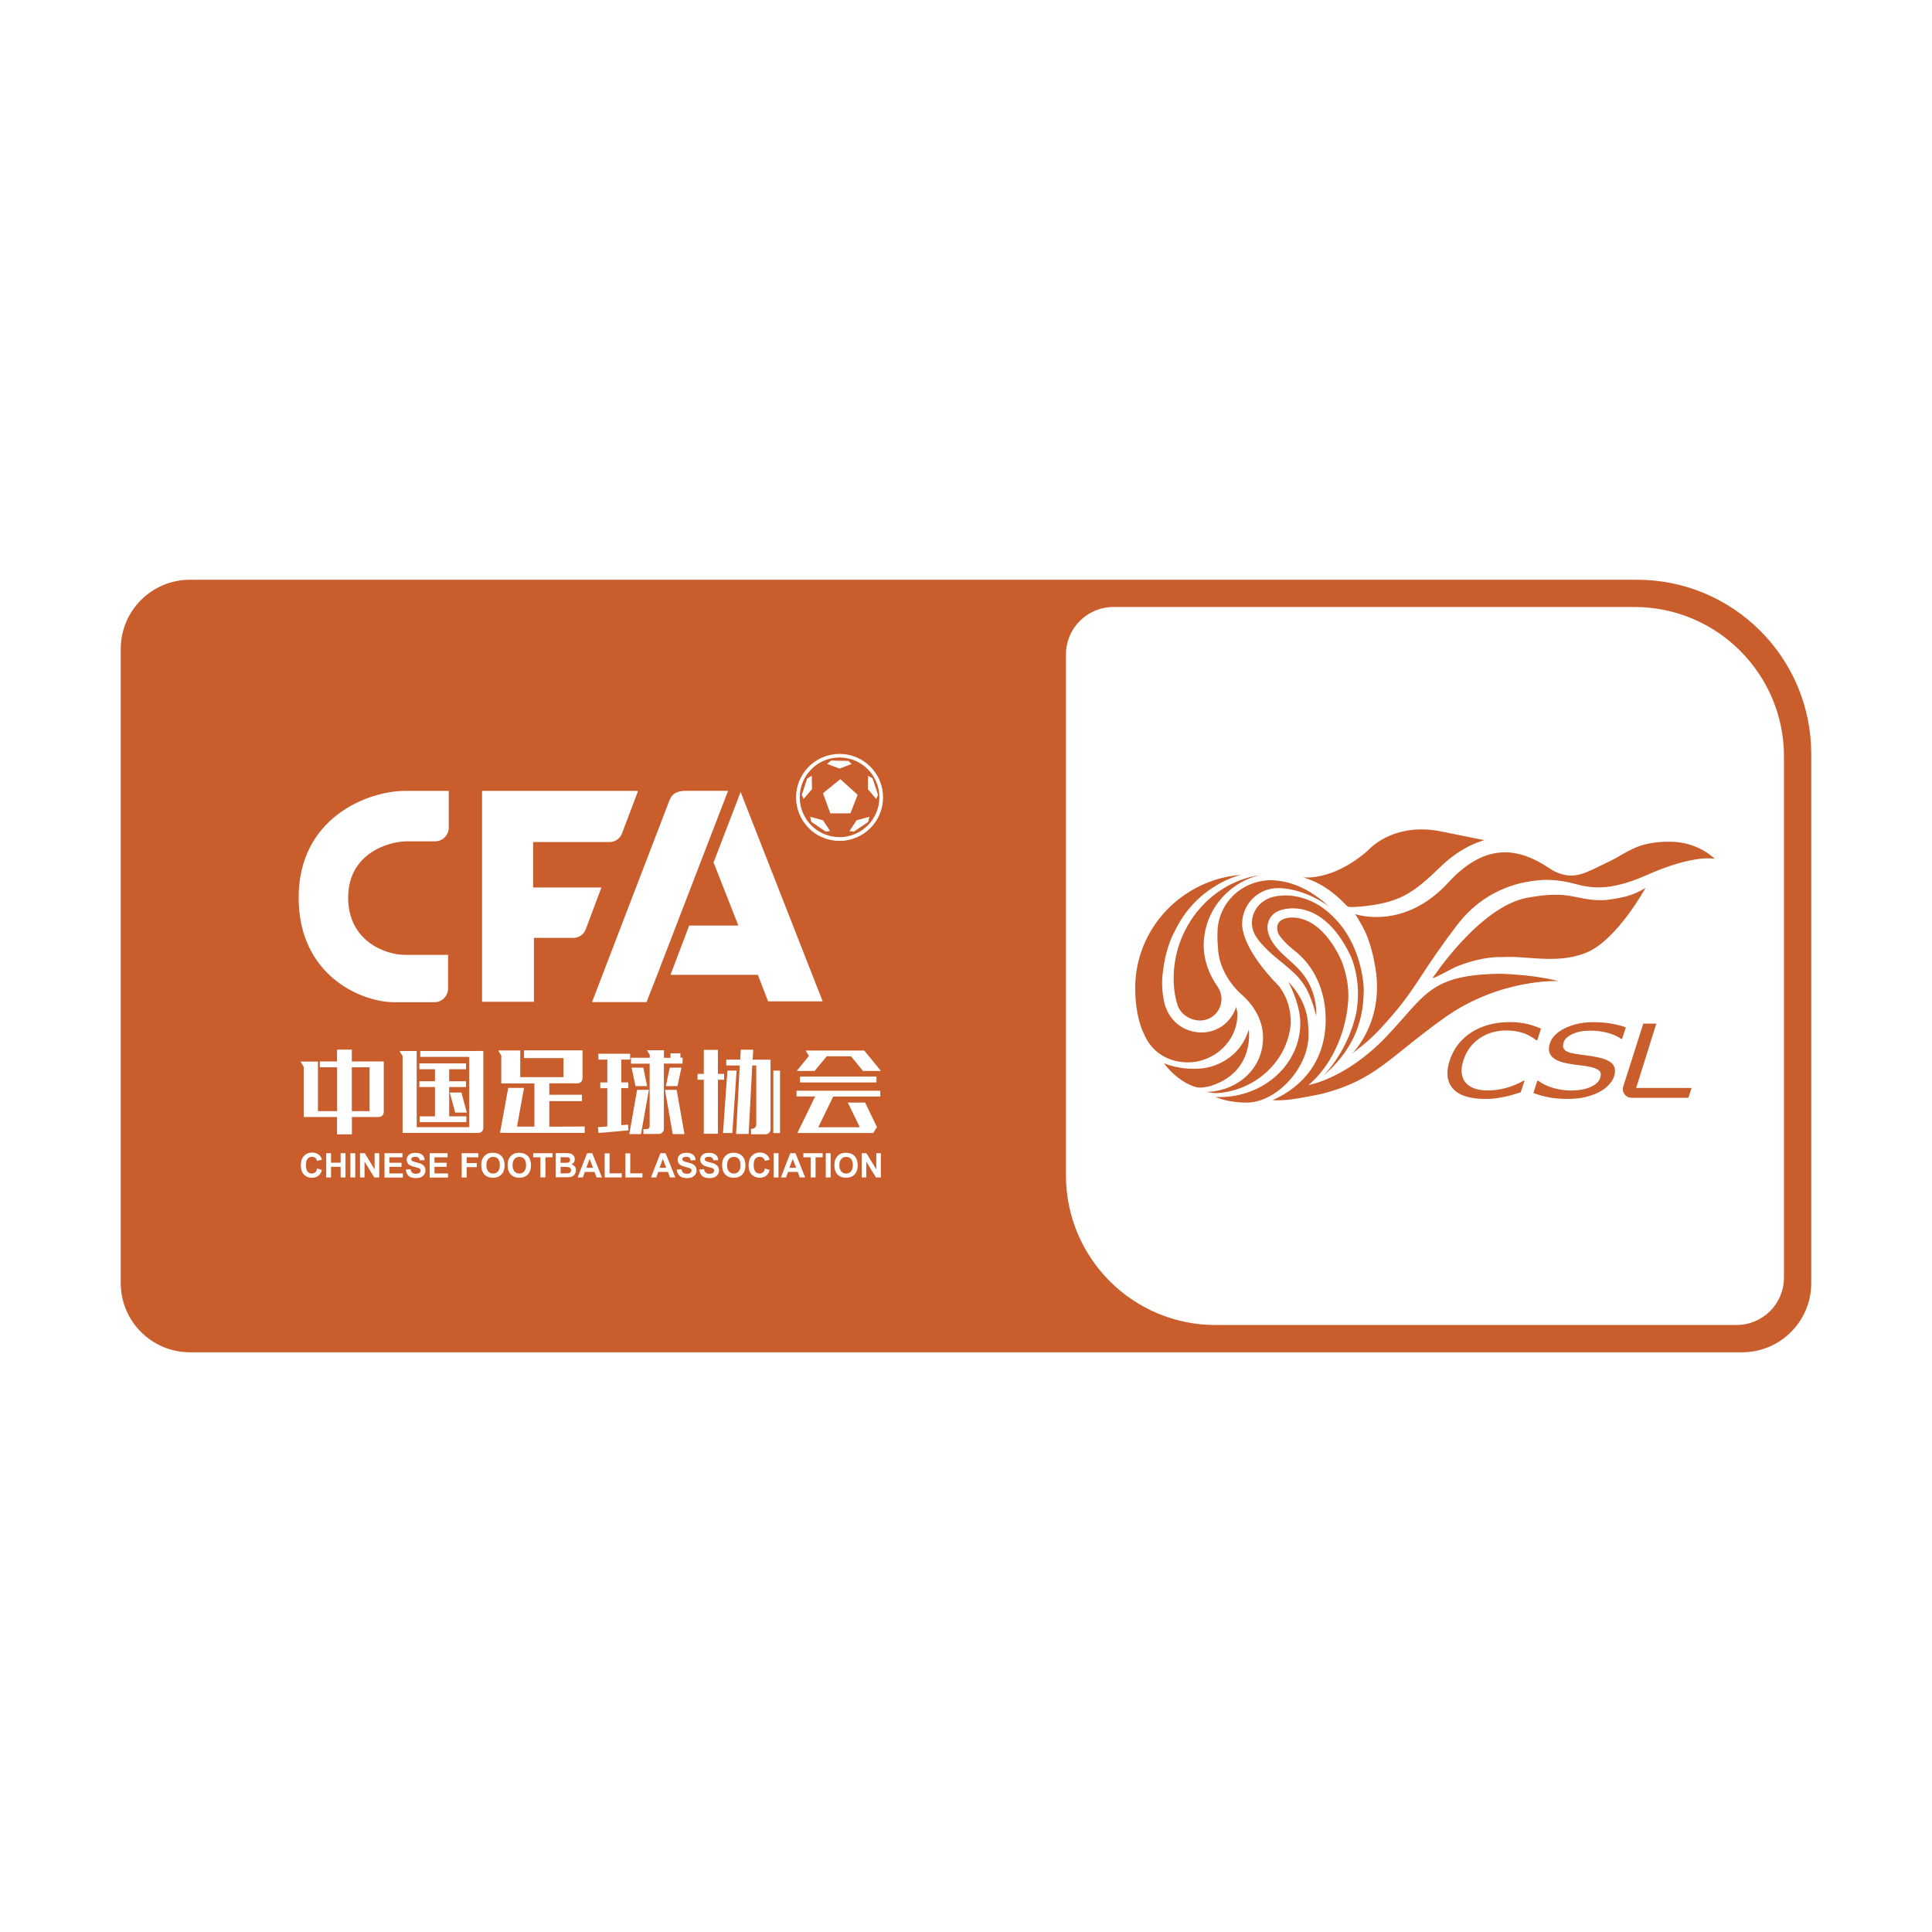 <?xml version="1.0" encoding="utf-8"?>
<!-- Generator: Adobe Illustrator 23.0.3, SVG Export Plug-In . SVG Version: 6.00 Build 0)  -->
<svg version="1.1" id="图层_1" xmlns="http://www.w3.org/2000/svg" xmlns:xlink="http://www.w3.org/1999/xlink" x="0px" y="0px"
	 viewBox="0 0 800 800" style="enable-background:new 0 0 800 800;" xml:space="preserve">
<style type="text/css">
	.st0{fill:#C95D2B;}
</style>
<path class="st0" d="M274.45,479.87l1.42,3.7h-2.77L274.45,479.87z M204.21,479.04c-0.83,0-1.52,0.31-2.01,0.86
	c-0.59,0.59-0.8,1.45-0.8,2.59c0,1.14,0.28,2.01,0.8,2.59c0.52,0.55,1.18,0.86,2.01,0.86c0.8,0,1.49-0.31,1.97-0.86
	c0.48-0.55,0.8-1.45,0.8-2.63c0-1.14-0.28-2.01-0.76-2.59C205.73,479.32,205.04,479.04,204.21,479.04z M350.37,479.04
	c-0.83,0-1.52,0.31-2.01,0.86c-0.55,0.59-0.8,1.45-0.8,2.59c0,1.14,0.28,2.01,0.8,2.59c0.52,0.55,1.18,0.86,2.01,0.86
	s1.49-0.31,1.97-0.86c0.48-0.55,0.8-1.45,0.8-2.63c0-1.14-0.28-2.01-0.76-2.59C351.89,479.32,351.2,479.04,350.37,479.04z
	 M303.87,479.04c-0.83,0-1.52,0.31-2.01,0.86c-0.52,0.59-0.8,1.45-0.8,2.59c0,1.14,0.28,2.01,0.8,2.59
	c0.52,0.55,1.18,0.86,2.01,0.86s1.49-0.31,1.97-0.86c0.48-0.55,0.8-1.45,0.8-2.63c0-1.14-0.28-2.01-0.76-2.59
	C305.39,479.32,304.7,479.04,303.87,479.04z M326.9,483.57h2.77l-1.42-3.7L326.9,483.57z M145.68,460.1h7.36v-18.15h-7.36V460.1z
	 M235.56,483.33c-0.28-0.1-0.86-0.14-1.8-0.14l-1.62-0.03v2.7h1.9c0.73,0,1.21-0.03,1.42-0.07c0.31-0.03,0.52-0.17,0.73-0.41
	c0.17-0.24,0.28-0.48,0.28-0.83c0-0.31-0.07-0.55-0.24-0.76C236.08,483.54,235.88,483.4,235.56,483.33z M234.94,481.46
	c0.35-0.03,0.62-0.14,0.83-0.35c0.17-0.17,0.31-0.45,0.31-0.8c0-0.31-0.07-0.55-0.28-0.76c-0.17-0.17-0.41-0.31-0.76-0.35
	c-0.17-0.03-0.8-0.03-1.73-0.03h-1.18v2.32h1.31C234.25,481.5,234.73,481.5,234.94,481.46z M364.13,330.15
	c0,9.09-7.4,16.49-16.49,16.49s-16.49-7.4-16.49-16.49s7.4-16.49,16.49-16.49S364.13,321.06,364.13,330.15z M342.49,316.33
	l5.15,1.94l5.01-1.94l-1.35-1.24l-7.16-0.17L342.49,316.33z M332.74,330.84l3.49-4.08l-0.1-5.53l-1.9,1.11l-2.21,6.81L332.74,330.84
	z M343.73,344.12l-2.94-4.46l-5.32-1.45l0.52,2.14l5.95,4.01L343.73,344.12z M352.13,336.79l3.01-7.67l-7.19-6.5l-7.16,5.84
	l3.01,8.33H352.13z M360.01,338.21l-5.32,1.45l-2.94,4.46l1.8,0.24l5.95-4.01L360.01,338.21z M359.36,326.76l3.46,4.08l0.76-1.69
	l-2.25-6.81l-1.87-1.11L359.36,326.76z M215.06,479.04c-0.83,0-1.52,0.31-2.01,0.86c-0.52,0.59-0.8,1.45-0.8,2.59
	c0,1.14,0.28,2.01,0.8,2.59c0.52,0.55,1.18,0.86,2.01,0.86c0.8,0,1.49-0.31,1.97-0.86c0.48-0.55,0.8-1.45,0.8-2.63
	c0-1.14-0.28-2.01-0.76-2.59C216.59,479.32,215.89,479.04,215.06,479.04z M242.79,483.57h2.77l-1.42-3.7L242.79,483.57z M750,312.21
	v219.09c0,15.82-12.83,28.65-28.65,28.65H78.65c-15.82,0-28.65-12.83-28.65-28.65V268.71c0-15.82,12.83-28.65,28.65-28.65h599.19
	C717.7,240.05,750,272.36,750,312.21z M329.83,451.63v2.39h7.71l-7.36,15.14h4.42h2.94h19.57h1.8h2.66
	c0.69-1.07,0.86-1.42,1.56-2.45l-4.91-10.16h-7.16l4.98,10.23h-17.22l6.19-12.72h19.5v-2.42H329.83z M362.92,448.21v-2.42h-31.67
	v2.42H362.92z M340.65,414.64l-33.98-86.7l-11.2,29.18l10.27,26.13h-20.36l-7.74,20.4h36.16l4.25,10.99H340.65z M275.35,451.28
	l3.21,18.32h4.87l-3.25-18.32H275.35z M280.54,449.73l1.62-7.64h-4.84l-1.59,7.64H280.54z M277.19,331.43l-32.05,83.52h22.57
	l4.42-11.3l29.35-76.19h-17.53C280.26,327.46,278.19,328.74,277.19,331.43z M260.59,469.61h4.84l3.25-18.32h-4.87L260.59,469.61z
	 M263.15,449.73h4.81l-1.59-7.64h-4.84L263.15,449.73z M260.94,436.32h-13.17v2.45h3.7v9.44h-2.9v2.39h2.9v15.83l-3.87,0.31
	l0.21,2.42l12.44-1.11l-0.21-2.39l-2.77,0.24v-15.31h2.87v-2.39h-2.87v-9.44h3.66V436.32z M199.61,414.81h21.47v-26.45h16.28
	c2.39,0,4.42-1.42,5.22-3.66l6.46-17.22h-28.28v-18.81h31.6c2.39,0,4.42-1.42,5.22-3.66l6.46-17.04v-0.48h-64.44V414.81z
	 M123.66,371.64c0,32.67,26.38,43.35,39.48,43.35h16.73c3.15,0,5.67-2.56,5.67-5.74v-13.86c0,0-9.64,0-17.84,0
	s-23.54-5.74-23.54-23.75c0-18.18,16.59-23.27,24.48-23.27h11.51c3.15,0,5.67-2.56,5.67-5.74v-15.14c0,0-2.83,0-18.32,0
	C151.77,327.63,123.66,338.93,123.66,371.64z M192.97,440.33h-19.32v2.42h6.46v4.98h-6.46v2.39h6.46v12.13h-6.36v2.42h19.36v-2.42
	h-7.12v-12.13h6.98v-2.39h-6.98v-4.98h6.98V440.33z M191.07,452.39h-4.84l2.25,8.3h4.81L191.07,452.39z M126.67,482.4
	c0-1.18,0.24-2.07,0.69-2.59c0.48-0.52,1.07-0.8,1.83-0.8c0.52,0,0.97,0.14,1.35,0.45c0.38,0.31,0.66,0.73,0.76,1.24l2.01-0.48
	c-0.24-0.8-0.59-1.45-1.04-1.87c-0.76-0.73-1.8-1.11-3.01-1.11c-1.42,0-2.56,0.52-3.42,1.42c-0.86,0.97-1.28,2.25-1.28,3.91
	c0,1.62,0.41,2.87,1.28,3.77s1.97,1.35,3.28,1.35c1.07,0,1.94-0.28,2.66-0.8c0.73-0.52,1.21-1.31,1.52-2.42l-1.97-0.62
	c-0.17,0.73-0.45,1.28-0.76,1.56c-0.45,0.35-0.9,0.52-1.42,0.52c-0.73,0-1.35-0.24-1.8-0.8
	C126.91,484.54,126.67,483.64,126.67,482.4z M143.06,477.52h-2.01v3.94h-3.98v-3.94h-2.01v10.03h2.01v-4.39h3.98v4.39h2.01V477.52z
	 M147.1,477.52h-2.01v10.03h2.01V477.52z M157.02,477.52h-1.9v6.71l-4.08-6.71h-1.97v10.03h1.87v-6.57l4.04,6.57h2.04V477.52z
	 M158.92,439.56h-0.14v-0.03h-5.74h-7.36v-4.91h-6.12v4.91h-5.15h-1.97v2.42h7.16v18.15h-7.95v-20.53h-5.88h-1.21
	c0,0.1,0.03,0.28,0.1,0.38l1.11,1.8v18.36v2.42h5.84h7.95v7.19h6.15v-7.19h7.33h0.69h3.11c1.14,0,2.07-0.9,2.07-2.07V439.56z
	 M166.81,485.89h-5.6v-2.73h5.05v-1.69h-5.05v-2.25h5.43v-1.69h-7.43v10.03v0.03h7.61V485.89z M176.17,484.68
	c0-0.66-0.14-1.18-0.41-1.59c-0.28-0.41-0.66-0.76-1.11-1.04c-0.52-0.28-1.24-0.48-2.21-0.73c-1-0.24-1.59-0.45-1.87-0.69
	c-0.21-0.17-0.31-0.38-0.31-0.62c0-0.24,0.07-0.48,0.31-0.62c0.35-0.28,0.8-0.38,1.42-0.38c0.55,0,0.97,0.1,1.28,0.35
	c0.28,0.24,0.48,0.59,0.55,1.11l2.01-0.07c0-0.93-0.35-1.66-0.97-2.21c-0.62-0.55-1.59-0.83-2.83-0.83c-0.76,0-1.45,0.1-1.97,0.35
	c-0.52,0.24-0.93,0.59-1.24,1.04c-0.28,0.48-0.41,0.97-0.41,1.45c0,0.8,0.28,1.45,0.9,2.01c0.41,0.35,1.18,0.69,2.28,0.97
	c0.83,0.21,1.38,0.38,1.62,0.45c0.35,0.1,0.59,0.28,0.73,0.41c0.17,0.17,0.24,0.38,0.24,0.62c0,0.35-0.14,0.69-0.48,0.97
	s-0.83,0.41-1.49,0.41c-0.66,0-1.11-0.14-1.49-0.45c-0.38-0.31-0.62-0.8-0.73-1.45l-1.97,0.17c0.17,1.07,0.52,1.97,1.21,2.66
	c0.66,0.55,1.66,0.86,2.9,0.86c0.9,0,1.66-0.14,2.21-0.38c0.59-0.28,1.04-0.66,1.35-1.14C176.04,485.78,176.17,485.23,176.17,484.68
	z M185.51,485.89h-5.6v-2.73h5.05v-1.69h-5.05v-2.25h5.43v-1.69h-7.43v10.03v0.03h7.61V485.89z M198.06,477.52h-6.88v10.03v0.03
	h2.04v-4.29h4.22v-1.69h-4.22v-2.39h4.84V477.52z M198.06,469.12c1.14,0,2.07-0.9,2.07-2.07v-31.87h-3.11v0.03h-2.7h-14.21h-6.08
	v2.42h20.26v29.11h-21.74v-31.53h-5.84h-1.18c0,0.14,0.03,0.28,0.1,0.38l1.07,1.69v31.84h4.01h1.83h21.74h0.83H198.06z
	 M208.95,482.53c0-1.62-0.45-2.94-1.31-3.84c-0.9-0.9-2.07-1.35-3.56-1.35c-0.8,0-1.49,0.1-2.14,0.38c-0.45,0.17-0.9,0.48-1.28,0.9
	c-0.41,0.38-0.69,0.86-0.93,1.35c-0.31,0.69-0.45,1.56-0.45,2.59c0,1.59,0.45,2.83,1.28,3.77c0.86,0.9,2.07,1.35,3.56,1.35
	c1.49,0,2.66-0.45,3.53-1.35C208.5,485.4,208.95,484.16,208.95,482.53z M209.71,469.09h3.91h28.49v-2.63l-14.66,0.07v-10.58h13.52
	v-2.63h-13.52v-4.74h5.88h5.81c1.14,0,2.07-0.9,2.07-2.07v-11.58h-7.88h-16.35v3.21h16.35v7.88h-17.91v-11.06h-4.01h-3.84h-1.18
	c0,0.14,0.03,0.28,0.1,0.38l1.07,1.73v11.55h7.33h6.4v17.87h-7.19l2.87-16.01h-6.53l-3.39,18.6H209.71z M219.87,482.53
	c0-1.62-0.45-2.94-1.31-3.84c-0.9-0.9-2.07-1.35-3.56-1.35c-0.8,0-1.49,0.1-2.14,0.38c-0.45,0.17-0.9,0.48-1.28,0.9
	c-0.41,0.38-0.69,0.86-0.93,1.35c-0.31,0.69-0.45,1.56-0.45,2.59c0,1.59,0.45,2.83,1.28,3.77c0.86,0.9,2.07,1.35,3.56,1.35
	c1.49,0,2.66-0.45,3.53-1.35C219.42,485.4,219.87,484.16,219.87,482.53z M228.79,477.52h-7.99v1.69h2.97v8.33h2.07v-8.33h2.94
	V477.52z M238.5,484.57c0-0.59-0.14-1.11-0.48-1.52c-0.31-0.41-0.8-0.73-1.42-0.9c0.41-0.17,0.76-0.48,1.04-0.86
	c0.28-0.38,0.38-0.83,0.38-1.28c0-0.41-0.14-0.83-0.31-1.18c-0.21-0.35-0.45-0.59-0.76-0.83c-0.31-0.24-0.69-0.35-1.07-0.41
	c-0.38-0.07-1-0.1-1.8-0.1h-3.98v9.99h3.42c1.31,0,2.11-0.03,2.45-0.07c0.52-0.07,0.97-0.21,1.35-0.48
	c0.38-0.28,0.62-0.62,0.86-1.04C238.4,485.47,238.5,485.02,238.5,484.57z M249.25,487.55l-4.01-10.03h-2.14l-3.91,10.03h2.14
	l0.83-2.28h4.01l0.86,2.28H249.25z M257.45,485.85h-5.05v-8.26h-2.01v9.96h7.05V485.85z M266.02,485.85h-5.05v-8.26h-2.01v9.96h7.05
	V485.85z M269.23,469.54h3.6c1.14,0,2.07-0.9,2.07-2.07v-27.07h7.74v-2.45h-0.9v-1.8h-4.11v1.87h-2.7v-3.15h-3.01h-2.83h-1.11
	c0,0.1,0.03,0.28,0.1,0.35l0.97,1.59v1.18h-7.78v2.45h7.74v25.89c0,0.66-0.52,1.18-1.18,1.18h-1.42v2.04h2.63H269.23z
	 M279.64,487.55l-4.04-10.03h-2.14l-3.91,10.03h2.18l0.83-2.28h4.01l0.86,2.28H279.64z M288.42,484.68c0-0.66-0.14-1.18-0.41-1.59
	c-0.28-0.41-0.66-0.76-1.11-1.04c-0.52-0.28-1.24-0.48-2.21-0.73c-1-0.24-1.59-0.45-1.87-0.69c-0.21-0.17-0.31-0.38-0.31-0.62
	c0-0.24,0.07-0.48,0.31-0.62c0.28-0.28,0.73-0.38,1.35-0.38c0.55,0,0.97,0.1,1.28,0.35c0.28,0.24,0.48,0.59,0.55,1.11l2.01-0.07
	c0-0.93-0.31-1.66-0.97-2.21c-0.62-0.55-1.59-0.83-2.83-0.83c-0.76,0-1.45,0.1-1.97,0.35c-0.52,0.24-0.93,0.59-1.24,1.04
	c-0.28,0.48-0.41,0.97-0.41,1.45c0,0.8,0.28,1.45,0.9,2.01c0.41,0.35,1.18,0.69,2.28,0.97c0.83,0.21,1.38,0.38,1.62,0.45
	c0.35,0.1,0.59,0.28,0.73,0.41c0.17,0.17,0.24,0.38,0.24,0.62c0,0.35-0.14,0.69-0.48,0.97s-0.83,0.41-1.49,0.41
	c-0.66,0-1.11-0.14-1.49-0.45s-0.62-0.8-0.73-1.45l-1.97,0.17c0.14,1.07,0.55,1.97,1.28,2.66c0.66,0.55,1.66,0.86,2.9,0.86
	c0.9,0,1.66-0.14,2.21-0.38c0.59-0.28,1.04-0.66,1.35-1.14C288.28,485.78,288.42,485.23,288.42,484.68z M288.84,447.1h2.59v22.37
	h5.84V447.1h2.56v-2.42h-2.56v-9.96h-5.84v9.96h-2.59V447.1z M299.38,469.16h3.87l1.76-25.86h-3.8L299.38,469.16z M297.72,484.68
	c0-0.66-0.14-1.18-0.41-1.59c-0.28-0.41-0.66-0.76-1.11-1.04c-0.52-0.28-1.24-0.48-2.21-0.73c-1-0.24-1.59-0.45-1.87-0.69
	c-0.21-0.17-0.31-0.38-0.31-0.62c0-0.24,0.07-0.48,0.31-0.62c0.35-0.28,0.8-0.38,1.42-0.38c0.55,0,0.97,0.1,1.28,0.35
	c0.28,0.24,0.48,0.59,0.55,1.11l2.01-0.07c0-0.93-0.31-1.66-0.97-2.21c-0.62-0.55-1.59-0.83-2.83-0.83c-0.76,0-1.45,0.1-1.97,0.35
	c-0.52,0.24-0.93,0.59-1.24,1.04c-0.28,0.48-0.41,0.97-0.41,1.45c0,0.8,0.28,1.45,0.9,2.01c0.41,0.35,1.18,0.69,2.28,0.97
	c0.83,0.21,1.38,0.38,1.62,0.45c0.35,0.1,0.59,0.28,0.73,0.41c0.17,0.17,0.24,0.38,0.24,0.62c0,0.35-0.14,0.69-0.48,0.97
	c-0.35,0.28-0.83,0.41-1.49,0.41s-1.11-0.14-1.49-0.45s-0.62-0.8-0.73-1.45l-1.97,0.17c0.1,1.07,0.52,1.97,1.21,2.66
	c0.66,0.55,1.66,0.86,2.9,0.86c0.9,0,1.59-0.1,2.21-0.38c0.59-0.28,1.04-0.66,1.35-1.14C297.58,485.78,297.72,485.23,297.72,484.68z
	 M308.68,482.53c0-1.62-0.45-2.94-1.31-3.84c-0.9-0.9-2.07-1.35-3.56-1.35c-0.8,0-1.49,0.1-2.14,0.38c-0.45,0.17-0.9,0.48-1.28,0.9
	c-0.41,0.38-0.69,0.86-0.93,1.35c-0.31,0.69-0.45,1.56-0.45,2.59c0,1.59,0.45,2.83,1.28,3.77c0.86,0.9,2.07,1.35,3.56,1.35
	c1.49,0,2.66-0.45,3.53-1.35C308.23,485.4,308.68,484.16,308.68,482.53z M312.07,482.4c0-1.18,0.24-2.07,0.69-2.59
	c0.48-0.52,1.07-0.8,1.83-0.8c0.52,0,0.97,0.14,1.35,0.45c0.38,0.31,0.66,0.73,0.76,1.24l2.01-0.48c-0.24-0.8-0.59-1.45-1.04-1.87
	c-0.76-0.73-1.8-1.11-3.01-1.11c-1.42,0-2.56,0.52-3.42,1.42c-0.86,0.97-1.28,2.25-1.28,3.91c0,1.62,0.41,2.87,1.28,3.77
	s1.97,1.35,3.28,1.35c1.07,0,1.94-0.28,2.66-0.8c0.73-0.52,1.21-1.31,1.52-2.42l-1.97-0.62c-0.14,0.73-0.45,1.28-0.76,1.56
	c-0.45,0.35-0.9,0.52-1.42,0.52c-0.73,0-1.35-0.24-1.8-0.8C312.31,484.54,312.07,483.64,312.07,482.4z M319.05,438.8h-0.38
	l-5.5-0.03h-1.52l0.24-4.11h-5.15l-0.24,4.11h-5.77v2.42h5.57l-1.49,28.35h5.19l1.49-28.35h1.66v24.44c0,0.97-0.8,1.8-1.8,1.8h-0.38
	v2.25h2.21h0.35h3.46c1.14,0,2.07-0.9,2.07-2.07V438.8z M322.37,477.52h-2.01v10.03h2.01V477.52z M322.99,443.3h-2.77v25.89h2.77
	V443.3z M333.4,487.55l-4.01-10.03h-2.14l-3.91,10.03h2.14l0.83-2.28h4.01l0.86,2.28H333.4z M340.65,477.52h-7.99v1.69h3.01v8.33
	h2.04v-8.33h2.94V477.52z M343.94,477.52h-2.01v10.03h2.01V477.52z M355.17,482.53c0-1.62-0.45-2.94-1.31-3.84
	c-0.9-0.9-2.07-1.35-3.56-1.35c-0.8,0-1.49,0.1-2.14,0.38c-0.45,0.17-0.9,0.48-1.28,0.9c-0.41,0.38-0.69,0.86-0.93,1.35
	c-0.31,0.69-0.45,1.56-0.45,2.59c0,1.59,0.41,2.83,1.28,3.77c0.86,0.9,2.07,1.35,3.56,1.35c1.49,0,2.66-0.45,3.53-1.35
	C354.72,485.4,355.17,484.16,355.17,482.53z M364.75,477.52h-1.9v6.71l-4.08-6.71h-1.97v10.03h1.9v-6.57l4.01,6.57h2.04V477.52z
	 M364.78,443.44l-6.91-8.43h-1.49h-5.95h-6.19h-7.43h-3.21l1.35,2.25l-5.05,6.19h7.43l4.98-6.05h10.09l4.94,6.05H364.78z
	 M365.65,330.19c0-9.96-8.05-18.01-18.01-18.01s-18.01,8.05-18.01,18.01c0,9.96,8.05,18.01,18.01,18.01S365.65,340.14,365.65,330.19
	z M738.71,313.28c0-34.21-27.73-61.94-61.94-61.94H461.05c-10.86,0-19.66,8.8-19.66,19.66v215.72c0,34.21,27.73,61.94,61.94,61.94
	h215.72c10.86,0,19.66-8.8,19.66-19.66V313.28z M631.3,447.47h-0.38c-2.37,1.34-4.85,2.34-7.32,3.03c-2.51,0.69-5.02,1.03-7.63,1.03
	c-1.89,0-3.61-0.24-5.16-0.72c-1.51-0.52-2.79-1.27-3.71-2.27c-0.93-0.96-1.51-2.24-1.79-3.78c-0.28-1.58-0.07-3.4,0.62-5.57
	c0.65-2.1,1.55-3.89,2.75-5.47c1.2-1.58,2.61-2.89,4.2-3.92c1.62-1.07,3.34-1.86,5.12-2.34c1.79-0.52,3.71-0.76,5.78-0.76
	c2.51,0,4.75,0.34,6.74,1c1.99,0.62,3.89,1.65,5.64,3.06h0.41l1.51-4.85c-2.34-1-4.54-1.69-6.57-2.1c-2.06-0.38-4.16-0.58-6.33-0.58
	c-2.99,0-5.81,0.34-8.49,1.03c-2.65,0.72-5.02,1.72-7.19,3.06c-2.2,1.38-4.09,3.1-5.67,5.06c-1.55,2.03-2.75,4.26-3.58,6.81
	c-0.83,2.65-1.1,5.02-0.76,7.02c0.34,1.99,1.17,3.65,2.51,4.95c1.34,1.34,3.13,2.34,5.33,2.96c2.2,0.62,4.78,0.93,7.7,0.93
	c1.58,0,3.03-0.07,4.37-0.28c1.34-0.17,2.61-0.41,3.82-0.65c1.41-0.31,2.54-0.62,3.44-0.89c0.93-0.28,1.93-0.58,3.03-0.93
	L631.3,447.47z M668.34,445.75c0.69-2.2,0.48-3.92-0.65-5.19c-1.13-1.2-3.1-2.13-5.91-2.72c-1.38-0.28-3.09-0.58-5.16-0.86
	c-2.06-0.28-3.65-0.48-4.75-0.69c-2.06-0.34-3.44-0.93-4.06-1.65c-0.62-0.72-0.76-1.75-0.34-3.03c0.45-1.41,1.69-2.54,3.71-3.47
	c2.06-0.93,4.5-1.38,7.39-1.38c2.65,0,5.09,0.34,7.39,1c2.3,0.65,4.09,1.44,5.33,2.44h0.38l1.55-4.81c-1.65-0.58-3.58-1.1-5.81-1.51
	c-2.27-0.41-4.81-0.62-7.67-0.62c-4.4,0-8.29,0.83-11.69,2.48c-3.37,1.65-5.47,3.75-6.29,6.33c-0.72,2.24-0.45,4.06,0.86,5.47
	c1.31,1.38,3.65,2.37,7.05,2.92c1.69,0.28,3.3,0.52,4.81,0.69c1.55,0.17,2.96,0.41,4.23,0.69c1.65,0.38,2.82,0.86,3.51,1.51
	c0.69,0.62,0.79,1.65,0.38,2.99c-0.52,1.58-1.86,2.82-4.02,3.78s-4.92,1.44-8.25,1.44c-2.37,0-4.78-0.38-7.22-1.07
	c-2.48-0.72-4.5-1.72-6.16-2.99h-0.38l-1.62,5.09c2.13,0.79,4.3,1.41,6.5,1.82c2.2,0.41,4.78,0.62,7.7,0.62
	c2.72,0,5.12-0.24,7.19-0.72c2.1-0.52,4.02-1.17,5.74-2.06c1.58-0.83,2.92-1.79,4.02-2.96S667.96,446.95,668.34,445.75
	 M672.12,449.98c-0.1,0.31-0.14,0.69-0.14,1c0,1.99,1.62,3.58,3.58,3.58h23.56l1.34-4.06h-22.97l8.36-26.65h-5.4L672.12,449.98z
	 M481.99,414.59c-1.48-7.12-0.41-12.1-0.45-12.14c1.17-10.59,4.71-16.47,4.71-16.47c9.32-19.91,27.72-23.73,27.72-23.73
	c-24.35,1.86-43.91,22.04-43.91,46.91c0,6.43,1.07,13.86,3.68,19.05c2.99,7.26,9.8,11.69,18.12,11.69c11,0,20.53-8.87,20.53-19.84
	c0-1.07-0.34-2.13-0.52-3.13c-1.96,6.16-7.5,10.59-14.31,10.59C490.03,427.52,483.64,422.54,481.99,414.59 M486.01,403.59
	c0.69-20.43,15.65-38.21,35.63-41.23c-13.14,3.13-23.21,14.99-23.21,29.09c0,6.47,2.41,12.41,5.88,17.3
	c0.93,1.41,1.48,3.16,1.48,4.95c0,4.88-3.99,8.87-8.87,8.87c-3.92,0-8.01-2.48-9.29-6.29C486.32,412.18,485.87,408.13,486.01,403.59
	 M514,411.7c-4.68-4.2-9.01-10.9-9.59-18.19c-0.17-2.37-0.38-4.61-0.28-6.84c-0.17-11.62,8.87-21.7,21.66-22.22
	c10.32,0.17,18.16,5.09,24.62,11c-11.21-8.18-21.25-7.7-21.25-7.7c-8.18,0-14.82,6.64-14.82,14.82c0,1.07-0.14,10.14,15.3,25.83
	c3.54,4.71,4.85,9.77,4.85,15.27c-1.31,16.37-15.41,28.1-30.61,28.96c-1.48,0.07-3.16-0.31-4.61-0.55c0.38,0.03,0.93,0.07,1.34,0.03
	c12.52-0.86,22.39-10.01,22.39-22.39C523.01,422.54,519.3,416.35,514,411.7 M494.4,449.91c0,0,1.48,0.55,3.34,0.41
	c1.96-0.14,3.92-0.76,3.92-0.76c18.09-5.98,15.44-23.25,15.44-23.25c-4.64,14.96-19.15,16.06-19.15,16.06
	c-9.11,1-15.99-2.1-15.99-2.1C485.53,444.99,489.83,448.26,494.4,449.91 M538.42,423.7c0-8.25-4.99-17.26-5.02-17.26
	c7.77,8.22,8.43,15.41,8.43,22.15c0,13.21-12.38,26.89-24.21,27.92c0,0-7.46,0.58-14.44-2.3c0.58,0.03,1.17,0.07,1.75,0.07
	C523.43,454.28,538.42,440.59,538.42,423.7 M545.02,420.82c0.21-3.92-0.58-10.59-4.75-16.44c-2.65-3.78-5.98-6.33-8.67-8.87
	c-7.08-6.43-6.77-11.07-6.77-11.49c0-3.44,2.34-6.33,5.54-7.15c0,0,16.88-6.57,28.96,19.12c0,0,4.64,9.7,2.34,23.01
	c0,0-2.37,14.31-13.51,26.27c10.52-9.15,16.54-20.12,16.54-35.56c0,0-0.1-20.81-16.09-33.12c0,0-9.56-8.12-21.66-5.16
	c-4.95,1.38-8.56,5.64-8.56,10.69c0,2.1,0.65,4.13,1.79,5.81c0,0,1.24,2.41,6.64,7.29c0,0,3.51,2.99,5.23,4.33
	c2.68,2.37,5.23,4.2,8.01,8.36C543.06,412.42,545.12,420.85,545.02,420.82 M533.16,455.41c-4.23,0.41-6.26,0.1-6.19,0.14
	c12.93-5.74,21.97-16.85,21.97-33.46c0-11.62-4.71-22.42-13.48-28.89c-5.16-4.3-6.22-6.77-6.22-6.77c-2.27-6.64,5.57-6.5,5.57-6.5
	c13.58-0.21,20.81,18.26,20.81,18.26c1.89,4.95,2.99,10.49,2.65,16.09c-0.96,14.44-7.6,27.61-16.44,35.01
	c0,0,15.47-2.51,32.08-19.91c16.61-17.4,17.95-25.83,47.59-26.17c0,0,8.53,0.31,15.03,1.31c6.53,1,8.7,1.72,8.7,1.72
	s-24.35-1.17-47.46,15.44c-23.14,16.61-28.16,25.48-50.41,31.26C547.36,452.93,538.93,454.79,533.16,455.41 M566.45,352.14
	c0,0,7.53-8.77,22.18-8.7c2.48,0,5.16,0.24,8.05,0.83c0,0,14.13,2.85,18.02,3.65c0,0-8.8,1.86-18.16,10.94
	c-10.8,10.45-16.37,14.62-30.98,16.3c0,0-6.36,0.76-7.43,0.24c-1.07-0.55-7.29-8.84-18.5-12.1
	C539.62,363.28,551.8,365.04,566.45,352.14 M675.18,370.61c3.58-1.24,6.22-2.96,6.22-2.96s-11.93,21.7-24.48,26.79
	c-8.22,3.34-16.47,2.75-23.9,2.2c-3.95-0.31-7.7-0.58-11.07-0.31c0,0-7.46-0.72-19.09,4.02c0,0-1.99,0.96-5.09,2.61
	c-3.06,1.65-4.61,2.13-4.61,2.13s19.4-29.68,39.27-33.36c11.35-2.1,16.33-1.1,21.11-0.1c3.27,0.65,6.43,1.34,11.49,1.03
	C665.04,372.67,671.23,371.98,675.18,370.61 M560.98,378.45C560.98,378.45,560.98,378.41,560.98,378.45c0-0.03,0.03,0,0.07,0.03
	C561.01,378.45,560.98,378.45,560.98,378.45 M666.41,356.68c7.7-3.68,11.38-8.18,24.93-8.15c12.07,0,18.71,7.12,18.71,7.12
	s-8.22-2.17-28.2,6.71c-18.4,8.18-25.86,4.4-32.15,3.03c-7.29-1.62-12.45-0.89-12.45-0.89c-8.63,0.69-22.8,4.13-33.67,18.26
	c-14.41,18.78-16.33,24.9-26.03,36.45c-9.29,11.04-12.48,12.93-17.71,17.09c0,0,14.24-13.62,9.32-37.52c0,0-1.44-8.84-4.95-15.1
	c-2.34-4.2-2.99-5.06-3.16-5.19c1.31,0.41,20.63,6.57,38.69-13.07c15.96-17.37,29.88-13.93,41.95-5.81c0,0,3.44,2.54,7.81,2.89
	C654.58,362.87,658.2,360.64,666.41,356.68"/>
</svg>
